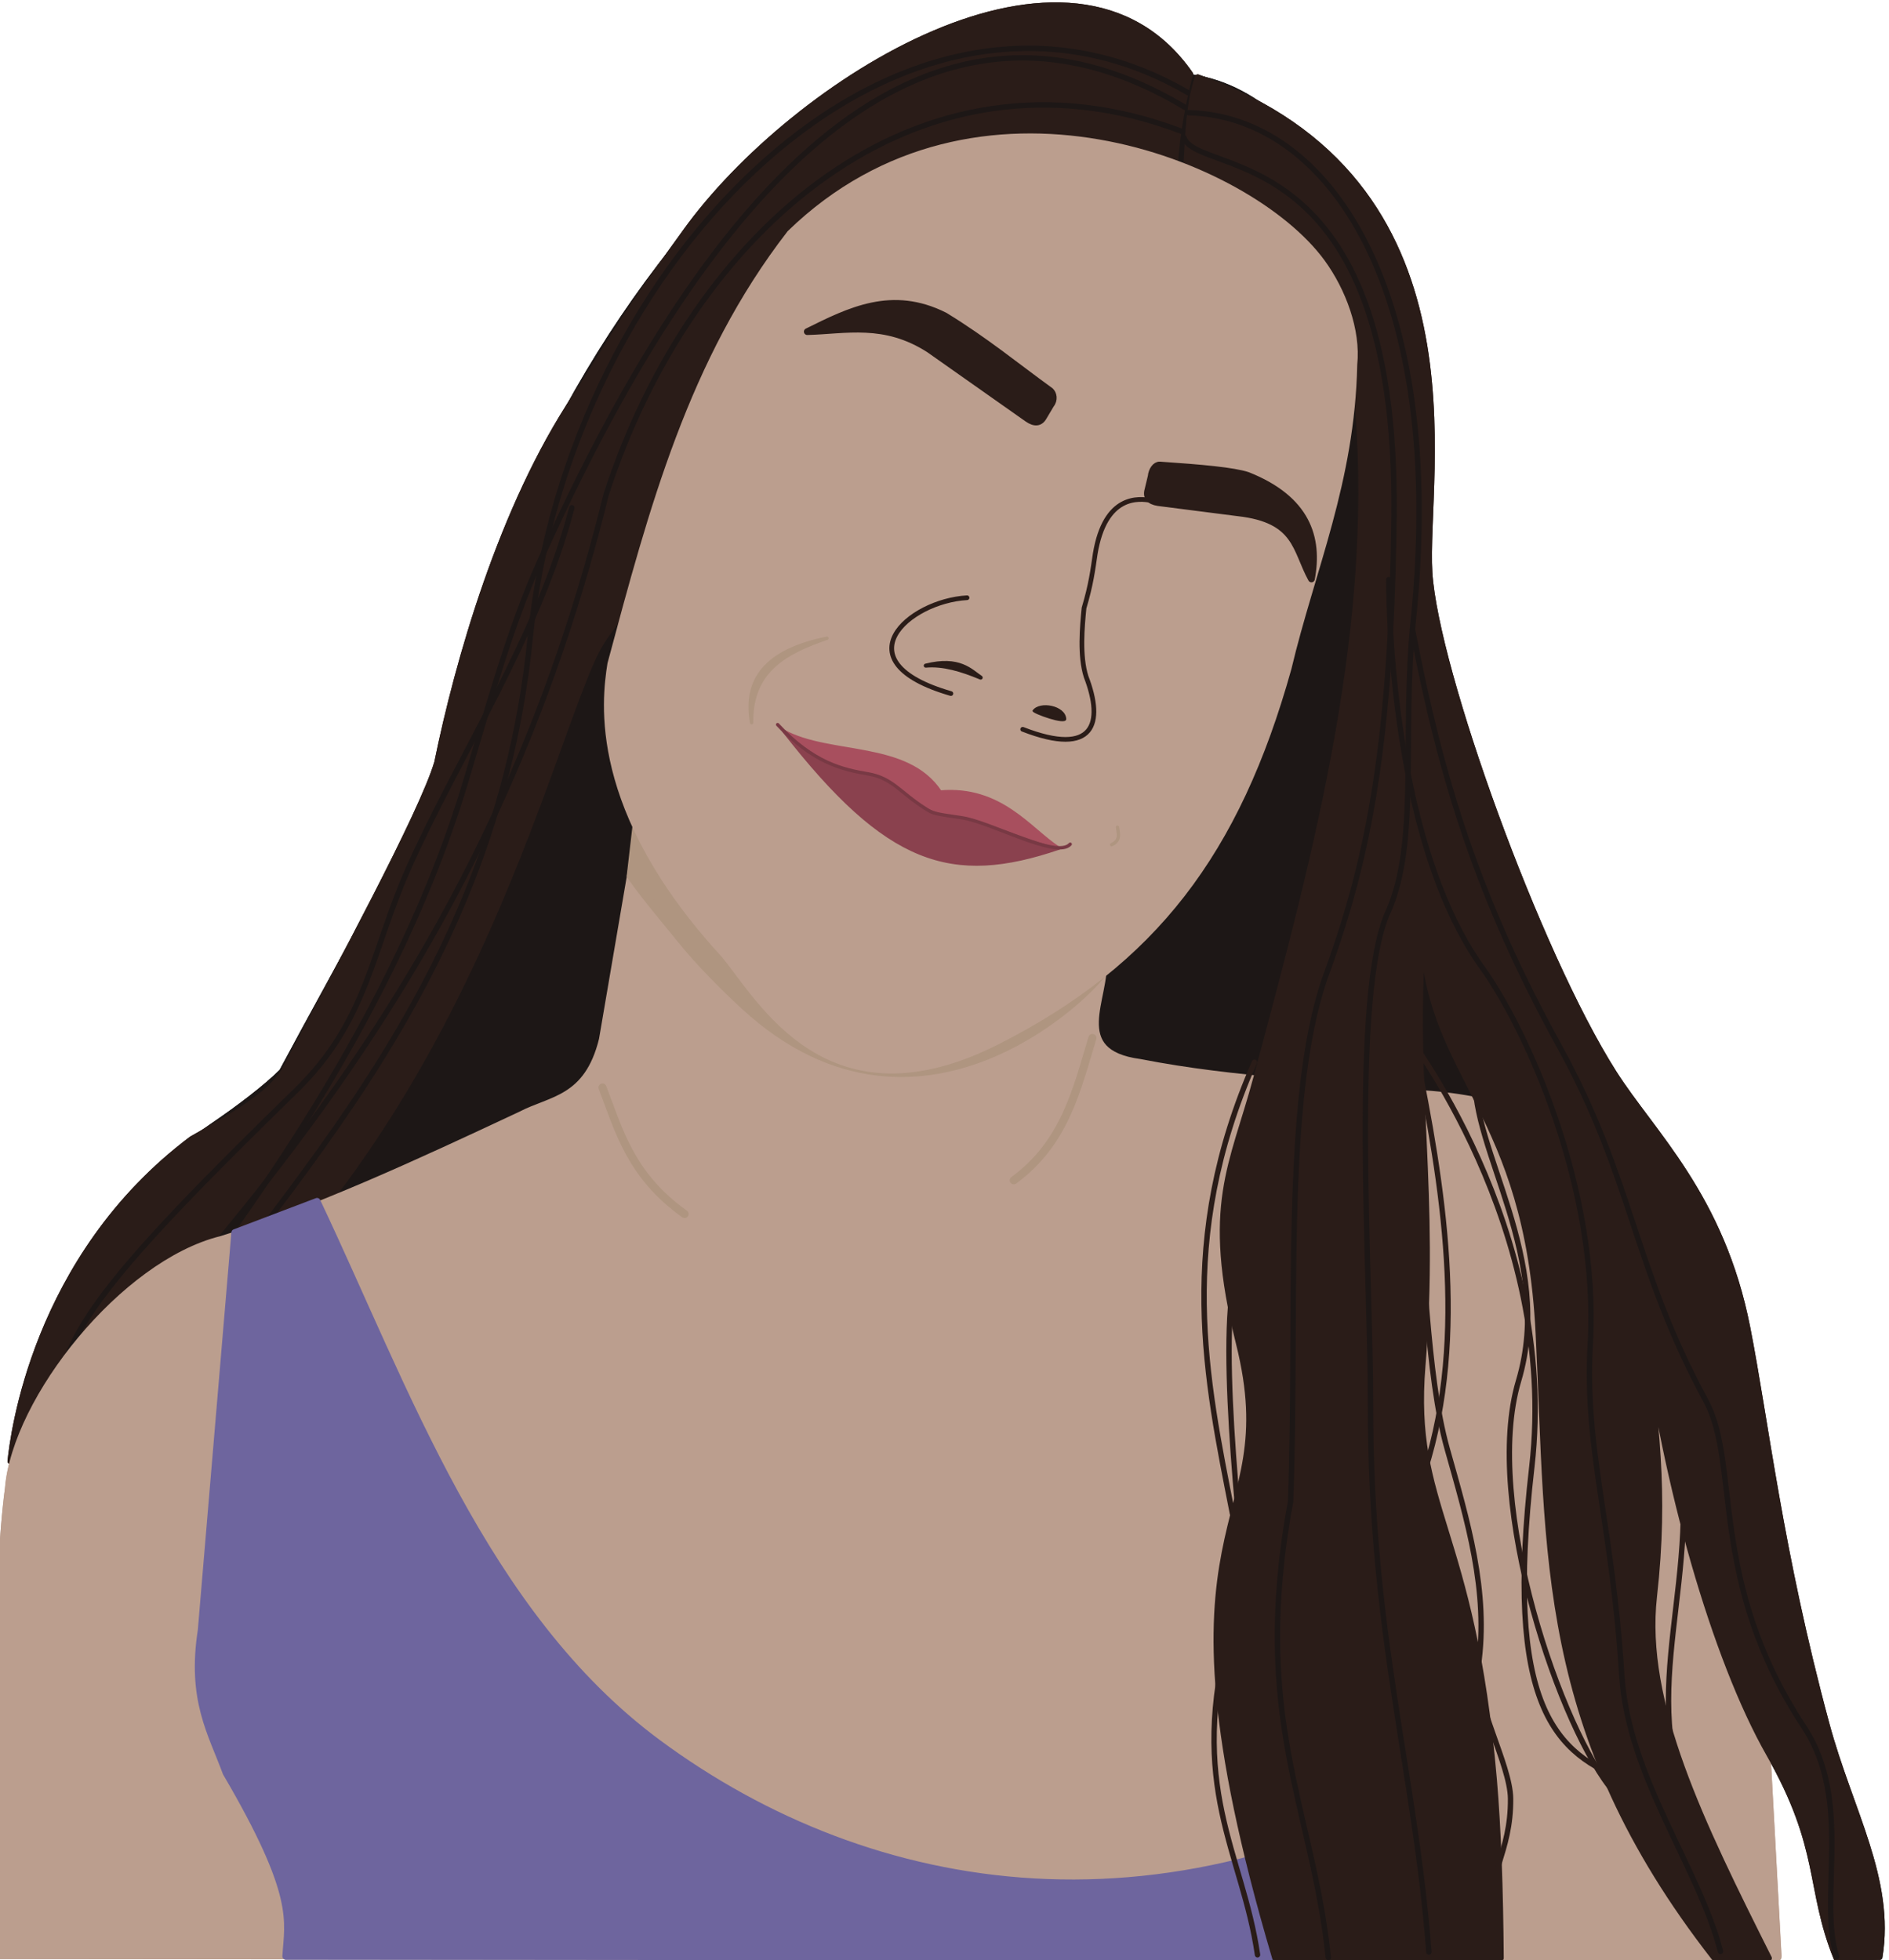 <?xml version="1.0" encoding="UTF-8" standalone="no"?>
<!-- Created with Inkscape (http://www.inkscape.org/) -->

<svg
   width="143.943mm"
   height="149.378mm"
   viewBox="0 0 143.943 149.378"
   version="1.1"
   id="svg1"
   inkscape:version="1.3.2 (091e20e, 2023-11-25)"
   sodipodi:docname="color.svg"
   xmlns:inkscape="http://www.inkscape.org/namespaces/inkscape"
   xmlns:sodipodi="http://sodipodi.sourceforge.net/DTD/sodipodi-0.dtd"
   xmlns="http://www.w3.org/2000/svg"
   xmlns:svg="http://www.w3.org/2000/svg">
  <sodipodi:namedview
     id="namedview1"
     pagecolor="#ffffff"
     bordercolor="#000000"
     borderopacity="0.25"
     inkscape:showpageshadow="2"
     inkscape:pageopacity="0.0"
     inkscape:pagecheckerboard="0"
     inkscape:deskcolor="#d1d1d1"
     inkscape:document-units="mm"
     inkscape:zoom="0.78780104"
     inkscape:cx="144.70659"
     inkscape:cy="399.84715"
     inkscape:window-width="1376"
     inkscape:window-height="729"
     inkscape:window-x="0"
     inkscape:window-y="25"
     inkscape:window-maximized="0"
     inkscape:current-layer="g12364" />
  <defs
     id="defs1" />
  <g
     inkscape:label="Capa 1"
     inkscape:groupmode="layer"
     id="layer1"
     transform="translate(-33.681,-65.833)">
    <g
       id="g12364"
       transform="matrix(0.271,0,0,0.27,369.682,261.433)">
      <path
         style="fill:#1d1716;fill-opacity:1;stroke:#1d1716;stroke-width:1.515;stroke-linecap:round;stroke-linejoin:round;stroke-dasharray:none;stroke-opacity:1"
         d="m -904.71,-702.693 c -18.869,-30.247 -77.425,-21.561 -121.984,22.065 -44.82,43.882 -76.205,105.014 -90.211,171.847 -8.632,24.165 -27.797,56.757 -43.718,86.753 -4.353,4.387 -12.008,10.231 -19.082,15.065 -52.861,36.122 -51.106,87.569 -54.605,95.406 l 492.425,8.873 c -32.389,-78.071 -110.906,-173.474 -104.018,-266.024 5.148,-69.165 -20.781,-128.382 -58.808,-133.985 z"
         id="path12307"
         sodipodi:nodetypes="csccsccsc" />
      <path
         style="fill:#2a1c18;fill-opacity:1;stroke:#2a1c18;stroke-width:1.515;stroke-linecap:round;stroke-linejoin:round;stroke-dasharray:none;stroke-opacity:1"
         d="m -905.133,-703.531 c -33.036,-47.79 -111.743,2.175 -142.025,44.466 -5.962,8.326 -12.462,17.228 -18.567,26.763 -3.872,6.047 -8.273,13.525 -12.3,19.568 -20.865,31.31 -33.2,75.153 -38.966,103.489 -4.279,14.476 -27.856,58.012 -43.119,87.24 -4.714,7.132 -15.073,12.828 -25.883,18.986 -44.383,33.488 -50.303,84.169 -50.996,90.984 118.481,-55.119 152.97,-161.55 155.094,-235.649 l 172.475,-130.025 c 0.613,-9.089 2.159,-17.867 4.285,-25.822 z"
         id="path12308"
         sodipodi:nodetypes="cscsccccccc" />
      <path
         style="fill:none;fill-opacity:1;stroke:#1d1716;stroke-width:1.515;stroke-linecap:round;stroke-linejoin:round;stroke-dasharray:none;stroke-opacity:1"
         d="m -906.592,-694.109 c -76.532,-46.111 -136.882,28.146 -181.699,128.535 -8.231,18.438 -14.27,40.495 -20.739,62.11 -21.559,72.036 -72.517,138.631 -109.635,183.509"
         id="path12311"
         sodipodi:nodetypes="cssc" />
      <path
         style="fill:none;fill-opacity:1;stroke:#1d1716;stroke-width:1.515;stroke-linecap:round;stroke-linejoin:round;stroke-dasharray:none;stroke-opacity:1"
         d="m -907.734,-687.441 c -74.195,-28.17 -137.562,28.019 -161.658,102.463 -27.742,113.282 -83.805,187.616 -161.03,268.944"
         id="path12310"
         sodipodi:nodetypes="csc" />
      <path
         style="fill:none;fill-opacity:1;stroke:#1d1716;stroke-width:1.515;stroke-linecap:round;stroke-linejoin:round;stroke-dasharray:none;stroke-opacity:1"
         d="m -1079.067,-581.146 c -9.431,36.367 -32.017,70.314 -45.922,101.745 -10.549,23.844 -11.562,43.086 -31.642,62.746 -52.166,51.075 -67.069,69.364 -67.032,88.946"
         id="path12313"
         sodipodi:nodetypes="cssc" />
      <path
         style="fill:none;fill-opacity:1;stroke:#1d1716;stroke-width:1.515;stroke-linecap:round;stroke-linejoin:round;stroke-dasharray:none;stroke-opacity:1"
         d="m -905.767,-698.266 c -81.189,-47.413 -174.502,47.449 -185.013,153.866 -10.677,108.106 -82.898,165.934 -116.35,224.898"
         id="path12312"
         sodipodi:nodetypes="csc" />
      <path
         style="fill:#bb9e8e;fill-opacity:1;stroke:#bb9e8e;stroke-width:1.894;stroke-linecap:round;stroke-linejoin:round;stroke-dasharray:none;stroke-opacity:1"
         d="m -1056.614,-512.606 -13.882,81.557 c -4.169,16.989 -14.423,16.735 -22.992,21.257 -28.847,13.566 -57.628,26.976 -84.16,35.139 -27.494,6.839 -57.848,45.124 -59.866,70.278 -3.377,25.186 -4.345,87.92 -2.603,131.879 h 500.254 l -6.544,-120.733 c -3.041,-27.87 -7.333,-116.688 -92.93,-122.542 -26.648,-2.926 -52.499,-3.464 -79.963,-8.839 -20.689,-2.765 -9.25,-18.381 -10.351,-28.981 z"
         id="path12289"
         sodipodi:nodetypes="cccccccccccc" />
      <path
         style="fill:#af9580;fill-opacity:1;stroke:#af9580;stroke-width:2.273;stroke-linecap:round;stroke-linejoin:round;stroke-dasharray:none;stroke-opacity:1"
         d="m -1062.49,-477.28 c 4.789,6.76 9.789,12.522 14.188,18.029 5.207,6.519 12.828,14.09 17.868,18.741 50.613,46.697 100.962,-7.486 101.206,-10.416 l -131.516,-41.488 z"
         id="path12304"
         sodipodi:nodetypes="cssccc" />
      <path
         style="fill:#6e659e;fill-opacity:1;stroke:#6e659e;stroke-width:1.894;stroke-linecap:round;stroke-linejoin:round;stroke-dasharray:none;stroke-opacity:1"
         d="m -1173.849,-376.579 -9.443,112.268 c -3.032,19.665 2.86,28.917 6.995,40.221 20.327,34.817 17.381,41.734 16.788,51.762 h 340.91 l -3.352,-56.866 c -88.246,55.788 -173.208,40.893 -232.837,-3.328 -49.032,-36.363 -71.116,-100.343 -95.907,-152.885 z"
         id="path12290"
         sodipodi:nodetypes="ccccccscc" />
      <path
         style="fill:#2a1c18;fill-opacity:1;stroke:#2a1c18;stroke-width:1.515;stroke-linecap:round;stroke-linejoin:round;stroke-dasharray:none;stroke-opacity:1"
         d="m -906.338,-677.922 c 0.509,-9.052 0.736,-17.477 3.252,-24.772 82.245,28.974 63.482,112.326 65.226,139.845 1.744,27.518 30.333,107.174 51.793,141.108 10.888,17.217 30.316,34.802 37.581,71.906 5.224,26.68 9.146,63.191 22.282,111.977 6.609,24.547 18.485,43.856 14.904,65.782 l -12.236,0.283 c -7.977,-19.879 -3.684,-30.733 -18.953,-57.622 -15.27,-26.889 -29.355,-76.623 -34.888,-120.904 2.957,27.238 6.061,46.308 2.684,76.444 -3.377,30.136 13.222,63.006 32.171,100.948 l -15.302,0.283 c -49.73,-63.993 -46.404,-113.126 -49.489,-175.597 -3.085,-62.471 -30.121,-71.87 -32.406,-110.611 -3.056,40.06 3.834,71.709 -0.071,119.847 -3.275,40.369 13.93,45.082 20.078,116.789 1.183,13.799 1.957,30.079 2.097,49.572 l -63.759,0.567 c -38.014,-128.864 3.508,-118.164 -10.194,-173.236 -9.75,-39.187 -1.776,-49.975 4.913,-74.997 17.032,-63.708 34.925,-129.854 27.951,-195.53 z"
         id="path12309"
         sodipodi:nodetypes="cczssscczczcczcssccsscc" />
      <path
         style="fill:#bb9e8e;fill-opacity:1;stroke:#bb9e8e;stroke-width:1.894;stroke-linecap:round;stroke-linejoin:round;stroke-dasharray:none;stroke-opacity:1"
         d="m -1068.114,-537.074 c 11.655,-43.594 22.741,-85.59 50.45,-121.499 52.367,-51 129.035,-19.929 149.474,8.162 5.842,8.029 10.028,19.225 9.022,28.835 -0.691,33.151 -11.834,57.591 -18.498,85.764 -14.478,52.002 -37.921,82.803 -81.56,105.103 -47.729,24.444 -66.593,-11.767 -77.03,-24.378 -37.438,-40.864 -33.495,-71.479 -31.857,-81.986 z"
         id="path12288"
         sodipodi:nodetypes="ccsccccc" />
      <path
         style="fill:#2a1c18;fill-opacity:1;stroke:#2a1c18;stroke-width:1.894;stroke-linecap:round;stroke-linejoin:round;stroke-dasharray:none;stroke-opacity:1"
         d="m -1012.862,-630.844 c 10.779,-0.269 21.712,-3.13 34.32,5.047 l 27.619,19.531 c 1.996,1.388 3.544,1.279 4.555,-0.616 l 1.97,-3.324 c 1.137,-1.418 0.764,-3.146 -0.123,-3.94 -9.74,-7.059 -18.182,-14.118 -29.672,-21.177 -14.819,-7.508 -26.733,-1.462 -38.67,4.478 z"
         id="path12291"
         sodipodi:nodetypes="cccccccc" />
      <path
         style="fill:#2a1c18;fill-opacity:1;stroke:#2a1c18;stroke-width:1.894;stroke-linecap:round;stroke-linejoin:round;stroke-dasharray:none;stroke-opacity:1"
         d="m -871.101,-561.042 c -4.558,-8.325 -3.904,-16.764 -20.609,-18.664 l -22.515,-2.891 c -2.399,-0.393 -3.435,-1.547 -2.843,-3.612 l 0.899,-3.758 c 0.17,-1.809 1.241,-3.292 2.43,-3.244 11.807,0.807 20.779,1.613 24.734,2.937 16.64,6.659 20.089,17.573 17.905,29.233 z"
         id="path12292"
         sodipodi:nodetypes="cccccccc" />
      <path
         style="fill:none;fill-opacity:1;stroke:#2a1c18;stroke-width:1.326;stroke-linecap:round;stroke-linejoin:round;stroke-dasharray:none;stroke-opacity:1"
         d="m -916.155,-583.189 c -3.352,-0.618 -13.001,-1.822 -15.753,15.105 -0.657,4.435 -1.153,8.6 -3.139,15.249 -0.521,5.312 -1.268,13.522 0.586,19.374 5.017,13.094 2.372,22.733 -17.826,14.846"
         id="path12293"
         sodipodi:nodetypes="ccccc" />
      <path
         style="fill:none;fill-opacity:1;stroke:#2a1c18;stroke-width:1.326;stroke-linecap:round;stroke-linejoin:round;stroke-dasharray:none;stroke-opacity:1"
         d="m -967.941,-555.745 c -16.493,0.933 -35.727,18.001 -4.54,27.04"
         id="path12294"
         sodipodi:nodetypes="cc" />
      <path
         style="fill:#2a1c18;fill-opacity:1;stroke:#2a1c18;stroke-width:1.137;stroke-linecap:round;stroke-linejoin:round;stroke-dasharray:none;stroke-opacity:1"
         d="m -979.545,-536.58 c 9.501,-2.391 12.689,1.534 15.437,3.374 -5.33,-2.227 -10.555,-3.829 -15.437,-3.374 z"
         id="path12295"
         sodipodi:nodetypes="ccc" />
      <path
         style="fill:#2a1c18;fill-opacity:1;stroke:#2a1c18;stroke-width:0.379;stroke-linecap:round;stroke-linejoin:round;stroke-dasharray:none;stroke-opacity:1"
         d="m -949.345,-523.842 c -0.103,0.589 9.287,4.014 9.111,2.278 -0.214,-3.578 -7.225,-4.914 -9.111,-2.278 z"
         id="path12296"
         sodipodi:nodetypes="ccc" />
      <path
         style="fill:none;fill-opacity:1;stroke:#af9580;stroke-width:0.947;stroke-linecap:round;stroke-linejoin:round;stroke-dasharray:none;stroke-opacity:1"
         d="m -927.281,-486.046 c 2.63,-1.266 1.869,-3.148 1.644,-4.933"
         id="path12297"
         sodipodi:nodetypes="cc" />
      <path
         style="fill:#af9580;fill-opacity:1;stroke:#af9580;stroke-width:0.947;stroke-linecap:round;stroke-linejoin:round;stroke-dasharray:none;stroke-opacity:1"
         d="m -1028.514,-520.474 c -0.213,-14.886 9.899,-19.927 21.192,-23.841 -15.193,3.07 -23.637,10.189 -21.192,23.841 z"
         id="path12298"
         sodipodi:nodetypes="ccc" />
      <path
         style="display:inline;fill:#a84f5e;fill-opacity:1;stroke:#a84f5e;stroke-width:0.947;stroke-linecap:round;stroke-linejoin:round;stroke-dasharray:none;stroke-opacity:1"
         d="m -1019.337,-517.984 c 12.931,7.052 34.581,2.932 43.856,17.07 17.066,-1.456 25.152,10.546 33.245,15.821 -40.758,1.829 -61.049,-13.848 -77.101,-32.892 z"
         id="path12299"
         sodipodi:nodetypes="cccc" />
      <path
         style="display:inline;fill:#8a414e;fill-opacity:1;stroke:#8a414e;stroke-width:0.947;stroke-linecap:round;stroke-linejoin:round;stroke-dasharray:none;stroke-opacity:1"
         d="m -1019.346,-518.001 c 28.985,37.317 46.963,43.276 77.367,32.858 -2.067,1.206 -21.238,-7.503 -29.431,-8.558 -7.172,-0.924 -10.18,-3.432 -11.235,-4.194 -3.273,-2.362 -6.365,-6.501 -16.086,-8.573 -9.721,-2.072 -15.414,-5.427 -20.615,-11.534 z"
         id="path12300"
         sodipodi:nodetypes="ccsszc" />
      <path
         style="fill:none;fill-opacity:1;stroke:#783944;stroke-width:0.947;stroke-linecap:round;stroke-linejoin:round;stroke-dasharray:none;stroke-opacity:1"
         d="m -1021.203,-519.939 c 10.049,10.863 18.419,12.711 25.351,13.887 6.933,1.175 8.956,5.192 16.147,9.766 2.218,1.411 2.062,1.438 10.244,2.627 8.182,1.189 26.753,11.758 30.528,7.468"
         id="path12301"
         sodipodi:nodetypes="czszc" />
      <path
         style="fill:none;fill-opacity:1;stroke:#af9580;stroke-width:2.273;stroke-linecap:round;stroke-linejoin:round;stroke-dasharray:none;stroke-opacity:1"
         d="m -1070.445,-417.52 c 4.681,12.331 7.958,24.863 23.089,35.701"
         id="path12302"
         sodipodi:nodetypes="cc" />
      <path
         style="fill:none;fill-opacity:1;stroke:#af9580;stroke-width:2.273;stroke-linecap:round;stroke-linejoin:round;stroke-dasharray:none;stroke-opacity:1"
         d="m -954.806,-391.327 c 14.393,-10.58 17.708,-25.591 22.119,-40.163"
         id="path12303"
         sodipodi:nodetypes="cc" />
      <path
         style="fill:none;fill-opacity:1;stroke:#3a2e25;stroke-width:1.515;stroke-linecap:round;stroke-linejoin:round;stroke-dasharray:none;stroke-opacity:1"
         d="m -1077.332,-550.963 c -5.412,6.462 -0.04,14.491 2.67,13.73 0.866,-0.243 2.085,-2.449 2.385,-3.559 -0.772,-0.051 -1.528,3.745 -3.511,-0.224 -1.69,-3.384 -0.522,-6.144 -1.544,-9.947 z"
         id="path12306"
         sodipodi:nodetypes="cscsc" />
      <path
         style="fill:none;fill-opacity:1;stroke:#1d1716;stroke-width:1.515;stroke-linecap:round;stroke-linejoin:round;stroke-dasharray:none;stroke-opacity:1"
         d="m -906.98,-685.656 c 3.769,11.32 60.299,-0.585 59.092,106.984 -0.766,68.305 -8.273,99.842 -19.587,130.747 -11.746,34.804 -7.512,95.577 -9.505,147.354 -11.225,61.099 6.339,86.636 10.612,128.591"
         id="path12314"
         sodipodi:nodetypes="csccc" />
      <path
         style="fill:none;fill-opacity:1;stroke:#1d1716;stroke-width:1.515;stroke-linecap:round;stroke-linejoin:round;stroke-dasharray:none;stroke-opacity:1"
         d="m -905.662,-692.636 c 39.576,0.981 72.679,50.369 63.187,143.495 -3.286,32.237 1.707,62.543 -7.116,82.148 -10.447,23.213 -4.843,102.452 -4.896,138.769 -0.094,65.036 12.441,102.971 16.414,154.706"
         id="path12315"
         sodipodi:nodetypes="csssc" />
      <path
         style="fill:none;fill-opacity:1;stroke:#1d1716;stroke-width:1.515;stroke-linecap:round;stroke-linejoin:round;stroke-dasharray:none;stroke-opacity:1"
         d="m -842.723,-546.962 c 8.068,42.549 18.723,76.629 41.269,117.695 20.766,37.824 20.763,62.201 41.257,100.167 9.72,18.007 0.543,50.867 27.642,92.153 13.767,20.975 3.908,48.348 9.137,64.753"
         id="path12316"
         sodipodi:nodetypes="csssc" />
      <path
         style="fill:none;fill-opacity:1;stroke:#1d1716;stroke-width:1.515;stroke-linecap:round;stroke-linejoin:round;stroke-dasharray:none;stroke-opacity:1"
         d="m -849.34,-560.861 c 0,0 -0.66,71.923 26.303,109.593 12.43,17.366 32.81,62.316 30.349,105.921 -1.704,30.195 6.093,50.084 8.851,93.739 1.812,28.688 21.793,54.451 27.758,77.911"
         id="path12317"
         sodipodi:nodetypes="csssc" />
      <path
         style="fill:none;fill-opacity:1;stroke:#2a1c18;stroke-width:1.515;stroke-linecap:round;stroke-linejoin:round;stroke-dasharray:none;stroke-opacity:1"
         d="m -887.129,-424.64 c -22.079,50.419 -13.606,89.462 -6.178,127.398"
         id="path12318"
         sodipodi:nodetypes="cc" />
      <path
         style="fill:none;fill-opacity:1;stroke:#2a1c18;stroke-width:1.515;stroke-linecap:round;stroke-linejoin:round;stroke-dasharray:none;stroke-opacity:1"
         d="m -893.861,-355.369 c -1.166,14.667 0.298,37.086 2.015,56.366"
         id="path12319"
         sodipodi:nodetypes="cc" />
      <path
         style="fill:none;fill-opacity:1;stroke:#2a1c18;stroke-width:1.515;stroke-linecap:round;stroke-linejoin:round;stroke-dasharray:none;stroke-opacity:1"
         d="m -841.745,-427.463 c 7.496,37.081 14.657,79.666 2.606,117.913"
         id="path12320"
         sodipodi:nodetypes="cc" />
      <path
         style="fill:none;fill-opacity:1;stroke:#2a1c18;stroke-width:1.515;stroke-linecap:round;stroke-linejoin:round;stroke-dasharray:none;stroke-opacity:1"
         d="m -842.396,-395.325 c 3.4,25.534 3.495,58.404 9.474,79.808 5.588,20.002 11.779,40.261 8.727,61.342 -1.402,9.686 8.996,27.659 9.084,37.34 0.141,15.52 -6.97,21.613 -5.57,35.403"
         id="path12321"
         sodipodi:nodetypes="csssc" />
      <path
         style="fill:none;fill-opacity:1;stroke:#2a1c18;stroke-width:1.515;stroke-linecap:round;stroke-linejoin:round;stroke-dasharray:none;stroke-opacity:1"
         d="m -893.861,-265.469 c -12.304,45.745 3.372,63.51 7.6,92.723"
         id="path12322"
         sodipodi:nodetypes="cc" />
      <path
         style="fill:none;fill-opacity:1;stroke:#2a1c18;stroke-width:1.515;stroke-linecap:round;stroke-linejoin:round;stroke-dasharray:none;stroke-opacity:1"
         d="m -845.002,-433.543 c 0,0 43.575,55.553 35.87,123.09 -7.704,67.537 6.29,81.2 27.538,88.849"
         id="path12323"
         sodipodi:nodetypes="czc" />
      <path
         style="fill:none;fill-opacity:1;stroke:#2a1c18;stroke-width:1.515;stroke-linecap:round;stroke-linejoin:round;stroke-dasharray:none;stroke-opacity:1"
         d="m -825.024,-421.165 c -1.305,21.127 22.377,51.941 12.159,86.446 -10.218,34.505 12.218,99.318 26.928,116.156"
         id="path12324"
         sodipodi:nodetypes="czc" />
      <path
         style="fill:none;fill-opacity:1;stroke:#2a1c18;stroke-width:1.515;stroke-linecap:round;stroke-linejoin:round;stroke-dasharray:none;stroke-opacity:1"
         d="m -768.782,-321.928 c 8.889,41.827 -12.19,75.461 5.212,109.661"
         id="path12325"
         sodipodi:nodetypes="cc" />
      <path
         style="fill:#1d1716;fill-opacity:1;stroke:#1d1716;stroke-width:1.515;stroke-linecap:round;stroke-linejoin:round;stroke-dasharray:none;stroke-opacity:1"
         d="m -904.71,-702.693 c -18.869,-30.247 -77.425,-21.561 -121.984,22.065 -44.82,43.882 -76.205,105.014 -90.211,171.847 -8.632,24.165 -27.797,56.757 -43.718,86.753 -4.353,4.387 -12.008,10.231 -19.082,15.065 -52.861,36.122 -51.106,87.569 -54.605,95.406 l 492.425,8.873 c -32.389,-78.071 -110.906,-173.474 -104.018,-266.024 5.148,-69.165 -20.781,-128.382 -58.808,-133.985 z"
         id="path12328"
         sodipodi:nodetypes="csccsccsc" />
      <path
         style="fill:#2a1c18;fill-opacity:1;stroke:#2a1c18;stroke-width:1.515;stroke-linecap:round;stroke-linejoin:round;stroke-dasharray:none;stroke-opacity:1"
         d="m -905.133,-703.531 c -33.036,-47.79 -111.743,2.175 -142.025,44.466 -5.962,8.326 -12.462,17.228 -18.567,26.763 -3.872,6.047 -8.273,13.525 -12.3,19.568 -20.865,31.31 -33.2,75.153 -38.966,103.489 -4.279,14.476 -27.856,58.012 -43.119,87.24 -4.714,7.132 -15.073,12.828 -25.883,18.986 -44.383,33.488 -50.303,84.169 -50.996,90.984 118.481,-55.119 147.98,-193.758 164.605,-228.084 16.625,-34.326 162.964,-137.591 162.964,-137.591 0.613,-9.089 2.159,-17.867 4.285,-25.822 z"
         id="path12329"
         sodipodi:nodetypes="cscscccczcc" />
      <path
         style="fill:none;fill-opacity:1;stroke:#1d1716;stroke-width:1.515;stroke-linecap:round;stroke-linejoin:round;stroke-dasharray:none;stroke-opacity:1"
         d="m -906.592,-694.109 c -76.532,-46.111 -136.882,28.146 -181.699,128.535 -8.231,18.438 -14.27,40.495 -20.739,62.11 -21.559,72.036 -72.517,138.631 -109.635,183.509"
         id="path12330"
         sodipodi:nodetypes="cssc" />
      <path
         style="fill:none;fill-opacity:1;stroke:#1d1716;stroke-width:1.515;stroke-linecap:round;stroke-linejoin:round;stroke-dasharray:none;stroke-opacity:1"
         d="m -907.734,-687.441 c -74.195,-28.17 -137.562,28.019 -161.658,102.463 -27.742,113.282 -83.805,187.616 -161.03,268.944"
         id="path12331"
         sodipodi:nodetypes="csc" />
      <path
         style="fill:none;fill-opacity:1;stroke:#1d1716;stroke-width:1.515;stroke-linecap:round;stroke-linejoin:round;stroke-dasharray:none;stroke-opacity:1"
         d="m -1079.067,-581.146 c -9.431,36.367 -32.017,70.314 -45.922,101.745 -10.549,23.844 -11.562,43.086 -31.642,62.746 -52.166,51.075 -67.069,69.364 -67.032,88.946"
         id="path12332"
         sodipodi:nodetypes="cssc" />
      <path
         style="fill:none;fill-opacity:1;stroke:#1d1716;stroke-width:1.515;stroke-linecap:round;stroke-linejoin:round;stroke-dasharray:none;stroke-opacity:1"
         d="m -905.767,-698.266 c -81.189,-47.413 -174.502,47.449 -185.013,153.866 -10.677,108.106 -82.898,165.934 -116.35,224.898"
         id="path12333"
         sodipodi:nodetypes="csc" />
      <path
         style="fill:#bb9e8e;fill-opacity:1;stroke:#bb9e8e;stroke-width:1.894;stroke-linecap:round;stroke-linejoin:round;stroke-dasharray:none;stroke-opacity:1"
         d="m -1056.614,-512.606 -13.882,81.557 c -4.169,16.989 -14.423,16.735 -22.992,21.257 -28.847,13.566 -57.628,26.976 -84.16,35.139 -27.494,6.839 -57.848,45.124 -59.866,70.278 -3.377,25.186 -4.345,87.92 -2.603,131.879 l 500.254,0.468 -6.544,-121.2 c -3.041,-27.87 -7.333,-116.688 -92.93,-122.542 -26.648,-2.926 -52.499,-3.464 -79.963,-8.839 -20.689,-2.765 -9.25,-18.381 -10.351,-28.981 z"
         id="path12334"
         sodipodi:nodetypes="cccccccccccc" />
      <path
         style="fill:#af9580;fill-opacity:1;stroke:#af9580;stroke-width:2.273;stroke-linecap:round;stroke-linejoin:round;stroke-dasharray:none;stroke-opacity:1"
         d="m -1062.49,-477.28 c 4.789,6.76 9.789,12.522 14.188,18.029 5.207,6.519 12.828,14.09 17.868,18.741 50.613,46.697 100.962,-7.486 101.206,-10.416 l -131.516,-41.488 z"
         id="path12335"
         sodipodi:nodetypes="cssccc" />
      <path
         style="fill:#6e659e;fill-opacity:1;stroke:#6e659e;stroke-width:1.894;stroke-linecap:round;stroke-linejoin:round;stroke-dasharray:none;stroke-opacity:1"
         d="m -1173.849,-376.579 -9.443,112.268 c -3.032,19.665 2.86,28.917 6.995,40.221 20.327,34.817 17.381,41.734 16.788,51.762 l 340.91,0.334 -3.352,-57.2 c -88.246,55.788 -173.208,40.893 -232.837,-3.328 -49.032,-36.363 -71.116,-100.343 -95.907,-152.885 z"
         id="path12336"
         sodipodi:nodetypes="ccccccscc" />
      <path
         style="fill:#2a1c18;fill-opacity:1;stroke:#2a1c18;stroke-width:1.515;stroke-linecap:round;stroke-linejoin:round;stroke-dasharray:none;stroke-opacity:1"
         d="m -906.338,-677.922 c 0.509,-9.052 0.736,-17.477 3.252,-24.772 82.245,28.974 63.482,112.326 65.226,139.845 1.744,27.518 30.333,107.174 51.793,141.108 10.888,17.217 30.316,34.802 37.581,71.906 5.224,26.68 9.146,63.191 22.282,111.977 6.609,24.547 18.485,43.856 14.904,65.782 l -12.236,0.283 c -7.977,-19.879 -3.684,-30.733 -18.953,-57.622 -15.27,-26.889 -29.355,-76.623 -34.888,-120.904 2.957,27.238 6.061,46.308 2.684,76.444 -3.377,30.136 13.355,64.142 32.304,102.083 l -15.436,0.016 c -49.73,-63.993 -46.404,-113.995 -49.489,-176.465 -3.085,-62.471 -30.121,-71.87 -32.406,-110.611 -3.056,40.06 3.834,71.709 -0.071,119.847 -3.275,40.369 13.93,45.082 20.078,116.789 1.183,13.799 1.79,30.915 1.93,50.407 l -63.592,0.01 c -38.014,-128.864 3.508,-118.442 -10.194,-173.515 -9.75,-39.187 -1.776,-49.975 4.913,-74.997 17.032,-63.708 34.925,-129.854 27.951,-195.53 z"
         id="path12337"
         sodipodi:nodetypes="cczssscczczcczcssccsscc" />
      <path
         style="fill:#bb9e8e;fill-opacity:1;stroke:#bb9e8e;stroke-width:1.894;stroke-linecap:round;stroke-linejoin:round;stroke-dasharray:none;stroke-opacity:1"
         d="m -1068.114,-537.074 c 11.655,-43.594 22.741,-85.59 50.45,-121.499 52.367,-51 129.035,-19.929 149.474,8.162 5.842,8.029 10.028,19.225 9.022,28.835 -0.691,33.151 -11.834,57.591 -18.498,85.764 -14.478,52.002 -37.921,82.803 -81.56,105.103 -47.729,24.444 -66.593,-11.767 -77.03,-24.378 -37.438,-40.864 -33.495,-71.479 -31.857,-81.986 z"
         id="path12338"
         sodipodi:nodetypes="ccsccccc" />
      <path
         style="fill:#2a1c18;fill-opacity:1;stroke:#2a1c18;stroke-width:1.894;stroke-linecap:round;stroke-linejoin:round;stroke-dasharray:none;stroke-opacity:1"
         d="m -1012.862,-630.844 c 10.779,-0.269 21.712,-3.13 34.32,5.047 l 27.619,19.531 c 1.996,1.388 3.544,1.279 4.555,-0.616 l 1.97,-3.324 c 1.137,-1.418 0.764,-3.146 -0.123,-3.94 -9.74,-7.059 -18.182,-14.118 -29.672,-21.177 -14.819,-7.508 -26.733,-1.462 -38.67,4.478 z"
         id="path12339"
         sodipodi:nodetypes="cccccccc" />
      <path
         style="fill:#2a1c18;fill-opacity:1;stroke:#2a1c18;stroke-width:1.894;stroke-linecap:round;stroke-linejoin:round;stroke-dasharray:none;stroke-opacity:1"
         d="m -871.101,-561.042 c -4.558,-8.325 -3.904,-16.764 -20.609,-18.664 l -22.515,-2.891 c -2.399,-0.393 -3.435,-1.547 -2.843,-3.612 l 0.899,-3.758 c 0.17,-1.809 1.241,-3.292 2.43,-3.244 11.807,0.807 20.779,1.613 24.734,2.937 16.64,6.659 20.089,17.573 17.905,29.233 z"
         id="path12340"
         sodipodi:nodetypes="cccccccc" />
      <path
         style="fill:none;fill-opacity:1;stroke:#2a1c18;stroke-width:1.326;stroke-linecap:round;stroke-linejoin:round;stroke-dasharray:none;stroke-opacity:1"
         d="m -916.155,-583.189 c -3.352,-0.618 -13.001,-1.822 -15.753,15.105 -0.657,4.435 -1.153,8.6 -3.139,15.249 -0.521,5.312 -1.268,13.522 0.586,19.374 5.017,13.094 2.372,22.733 -17.826,14.846"
         id="path12341"
         sodipodi:nodetypes="ccccc" />
      <path
         style="fill:none;fill-opacity:1;stroke:#2a1c18;stroke-width:1.326;stroke-linecap:round;stroke-linejoin:round;stroke-dasharray:none;stroke-opacity:1"
         d="m -967.941,-555.745 c -16.493,0.933 -35.727,18.001 -4.54,27.04"
         id="path12342"
         sodipodi:nodetypes="cc" />
      <path
         style="fill:#2a1c18;fill-opacity:1;stroke:#2a1c18;stroke-width:1.137;stroke-linecap:round;stroke-linejoin:round;stroke-dasharray:none;stroke-opacity:1"
         d="m -979.545,-536.58 c 9.501,-2.391 12.689,1.534 15.437,3.374 -5.33,-2.227 -10.555,-3.829 -15.437,-3.374 z"
         id="path12343"
         sodipodi:nodetypes="ccc" />
      <path
         style="fill:#2a1c18;fill-opacity:1;stroke:#2a1c18;stroke-width:0.379;stroke-linecap:round;stroke-linejoin:round;stroke-dasharray:none;stroke-opacity:1"
         d="m -949.345,-523.842 c -0.103,0.589 9.287,4.014 9.111,2.278 -0.214,-3.578 -7.225,-4.914 -9.111,-2.278 z"
         id="path12344"
         sodipodi:nodetypes="ccc" />
      <path
         style="fill:none;fill-opacity:1;stroke:#af9580;stroke-width:0.947;stroke-linecap:round;stroke-linejoin:round;stroke-dasharray:none;stroke-opacity:1"
         d="m -927.281,-486.046 c 2.63,-1.266 1.869,-3.148 1.644,-4.933"
         id="path12345"
         sodipodi:nodetypes="cc" />
      <path
         style="fill:#af9580;fill-opacity:1;stroke:#af9580;stroke-width:0.947;stroke-linecap:round;stroke-linejoin:round;stroke-dasharray:none;stroke-opacity:1"
         d="m -1028.514,-520.474 c -0.213,-14.886 9.899,-19.927 21.192,-23.841 -15.193,3.07 -23.637,10.189 -21.192,23.841 z"
         id="path12346"
         sodipodi:nodetypes="ccc" />
      <path
         style="display:inline;fill:#a84f5e;fill-opacity:1;stroke:#a84f5e;stroke-width:0.947;stroke-linecap:round;stroke-linejoin:round;stroke-dasharray:none;stroke-opacity:1"
         d="m -1019.337,-517.984 c 12.931,7.052 34.581,2.932 43.856,17.07 17.066,-1.456 25.152,10.546 33.245,15.821 -40.758,1.829 -61.049,-13.848 -77.101,-32.892 z"
         id="path12347"
         sodipodi:nodetypes="cccc" />
      <path
         style="display:inline;fill:#8a414e;fill-opacity:1;stroke:#8a414e;stroke-width:0.947;stroke-linecap:round;stroke-linejoin:round;stroke-dasharray:none;stroke-opacity:1"
         d="m -1019.346,-518.001 c 28.985,37.317 46.963,43.276 77.367,32.858 -2.067,1.206 -21.238,-7.503 -29.431,-8.558 -7.172,-0.924 -10.18,-3.432 -11.235,-4.194 -3.273,-2.362 -6.365,-6.501 -16.086,-8.573 -9.721,-2.072 -15.414,-5.427 -20.615,-11.534 z"
         id="path12348"
         sodipodi:nodetypes="ccsszc" />
      <path
         style="fill:none;fill-opacity:1;stroke:#783944;stroke-width:0.947;stroke-linecap:round;stroke-linejoin:round;stroke-dasharray:none;stroke-opacity:1"
         d="m -1021.203,-519.939 c 10.049,10.863 18.419,12.711 25.351,13.887 6.933,1.175 8.956,5.192 16.147,9.766 2.218,1.411 2.062,1.438 10.244,2.627 8.182,1.189 26.753,11.758 30.528,7.468"
         id="path12349"
         sodipodi:nodetypes="czszc" />
      <path
         style="fill:none;fill-opacity:1;stroke:#af9580;stroke-width:2.273;stroke-linecap:round;stroke-linejoin:round;stroke-dasharray:none;stroke-opacity:1"
         d="m -1070.445,-417.52 c 4.681,12.331 7.958,24.863 23.089,35.701"
         id="path12350"
         sodipodi:nodetypes="cc" />
      <path
         style="fill:none;fill-opacity:1;stroke:#af9580;stroke-width:2.273;stroke-linecap:round;stroke-linejoin:round;stroke-dasharray:none;stroke-opacity:1"
         d="m -954.806,-391.327 c 14.393,-10.58 17.708,-25.591 22.119,-40.163"
         id="path12351"
         sodipodi:nodetypes="cc" />
      <path
         style="fill:none;fill-opacity:1;stroke:#1d1716;stroke-width:1.515;stroke-linecap:round;stroke-linejoin:round;stroke-dasharray:none;stroke-opacity:1"
         d="m -906.98,-685.656 c 3.769,11.32 60.299,-0.585 59.092,106.984 -0.766,68.305 -8.273,99.842 -19.587,130.747 -11.746,34.804 -7.512,95.577 -9.505,147.354 -11.225,61.099 6.339,86.636 10.612,128.591"
         id="path12353"
         sodipodi:nodetypes="csccc" />
      <path
         style="fill:none;fill-opacity:1;stroke:#1d1716;stroke-width:1.515;stroke-linecap:round;stroke-linejoin:round;stroke-dasharray:none;stroke-opacity:1"
         d="m -905.662,-692.636 c 39.576,0.981 72.679,50.369 63.187,143.495 -3.286,32.237 1.707,62.543 -7.116,82.148 -10.447,23.213 -4.843,102.452 -4.896,138.769 -0.094,65.036 12.441,102.971 16.414,154.706"
         id="path12354"
         sodipodi:nodetypes="csssc" />
      <path
         style="fill:none;fill-opacity:1;stroke:#1d1716;stroke-width:1.515;stroke-linecap:round;stroke-linejoin:round;stroke-dasharray:none;stroke-opacity:1"
         d="m -842.723,-546.962 c 8.068,42.549 18.723,76.629 41.269,117.695 20.766,37.824 20.763,62.201 41.257,100.167 9.72,18.007 0.543,50.867 27.642,92.153 13.767,20.975 3.908,48.348 9.137,64.753"
         id="path12355"
         sodipodi:nodetypes="csssc" />
      <path
         style="fill:none;fill-opacity:1;stroke:#1d1716;stroke-width:1.515;stroke-linecap:round;stroke-linejoin:round;stroke-dasharray:none;stroke-opacity:1"
         d="m -849.34,-560.861 c 0,0 -0.66,71.923 26.303,109.593 12.43,17.366 32.81,62.316 30.349,105.921 -1.704,30.195 6.093,50.084 8.851,93.739 1.812,28.688 21.793,54.451 27.758,77.911"
         id="path12356"
         sodipodi:nodetypes="csssc" />
      <path
         style="fill:none;fill-opacity:1;stroke:#2a1c18;stroke-width:1.515;stroke-linecap:round;stroke-linejoin:round;stroke-dasharray:none;stroke-opacity:1"
         d="m -887.129,-424.64 c -22.079,50.419 -13.606,89.462 -6.178,127.398"
         id="path12357"
         sodipodi:nodetypes="cc" />
      <path
         style="fill:none;fill-opacity:1;stroke:#2a1c18;stroke-width:1.515;stroke-linecap:round;stroke-linejoin:round;stroke-dasharray:none;stroke-opacity:1"
         d="m -893.861,-355.369 c -1.166,14.667 0.298,37.086 2.015,56.366"
         id="path12358"
         sodipodi:nodetypes="cc" />
      <path
         style="fill:none;fill-opacity:1;stroke:#2a1c18;stroke-width:1.515;stroke-linecap:round;stroke-linejoin:round;stroke-dasharray:none;stroke-opacity:1"
         d="m -841.745,-427.463 c 7.496,37.081 14.657,79.666 2.606,117.913"
         id="path12359"
         sodipodi:nodetypes="cc" />
      <path
         style="fill:none;fill-opacity:1;stroke:#2a1c18;stroke-width:1.515;stroke-linecap:round;stroke-linejoin:round;stroke-dasharray:none;stroke-opacity:1"
         d="m -842.396,-395.325 c 3.4,25.534 3.495,58.404 9.474,79.808 5.588,20.002 11.779,40.261 8.727,61.342 -1.402,9.686 8.996,27.659 9.084,37.34 0.141,15.52 -6.97,21.613 -5.57,35.403"
         id="path12360"
         sodipodi:nodetypes="csssc" />
      <path
         style="fill:none;fill-opacity:1;stroke:#2a1c18;stroke-width:1.515;stroke-linecap:round;stroke-linejoin:round;stroke-dasharray:none;stroke-opacity:1"
         d="m -893.861,-265.469 c -12.304,45.745 3.372,63.51 7.6,92.723"
         id="path12361"
         sodipodi:nodetypes="cc" />
      <path
         style="fill:none;fill-opacity:1;stroke:#2a1c18;stroke-width:1.515;stroke-linecap:round;stroke-linejoin:round;stroke-dasharray:none;stroke-opacity:1"
         d="m -845.002,-433.543 c 0,0 43.575,55.553 35.87,123.09 -7.704,67.537 6.29,81.2 27.538,88.849"
         id="path12362"
         sodipodi:nodetypes="czc" />
      <path
         style="fill:none;fill-opacity:1;stroke:#2a1c18;stroke-width:1.515;stroke-linecap:round;stroke-linejoin:round;stroke-dasharray:none;stroke-opacity:1"
         d="m -825.024,-421.165 c -1.305,21.127 22.377,51.941 12.159,86.446 -10.218,34.505 12.218,99.318 26.928,116.156"
         id="path12363"
         sodipodi:nodetypes="czc" />
      <path
         style="fill:none;fill-opacity:1;stroke:#2a1c18;stroke-width:1.515;stroke-linecap:round;stroke-linejoin:round;stroke-dasharray:none;stroke-opacity:1"
         d="m -768.782,-321.928 c 8.889,41.827 -12.19,75.461 5.212,109.661"
         id="path12364"
         sodipodi:nodetypes="cc" />
    </g>
  </g>
</svg>
